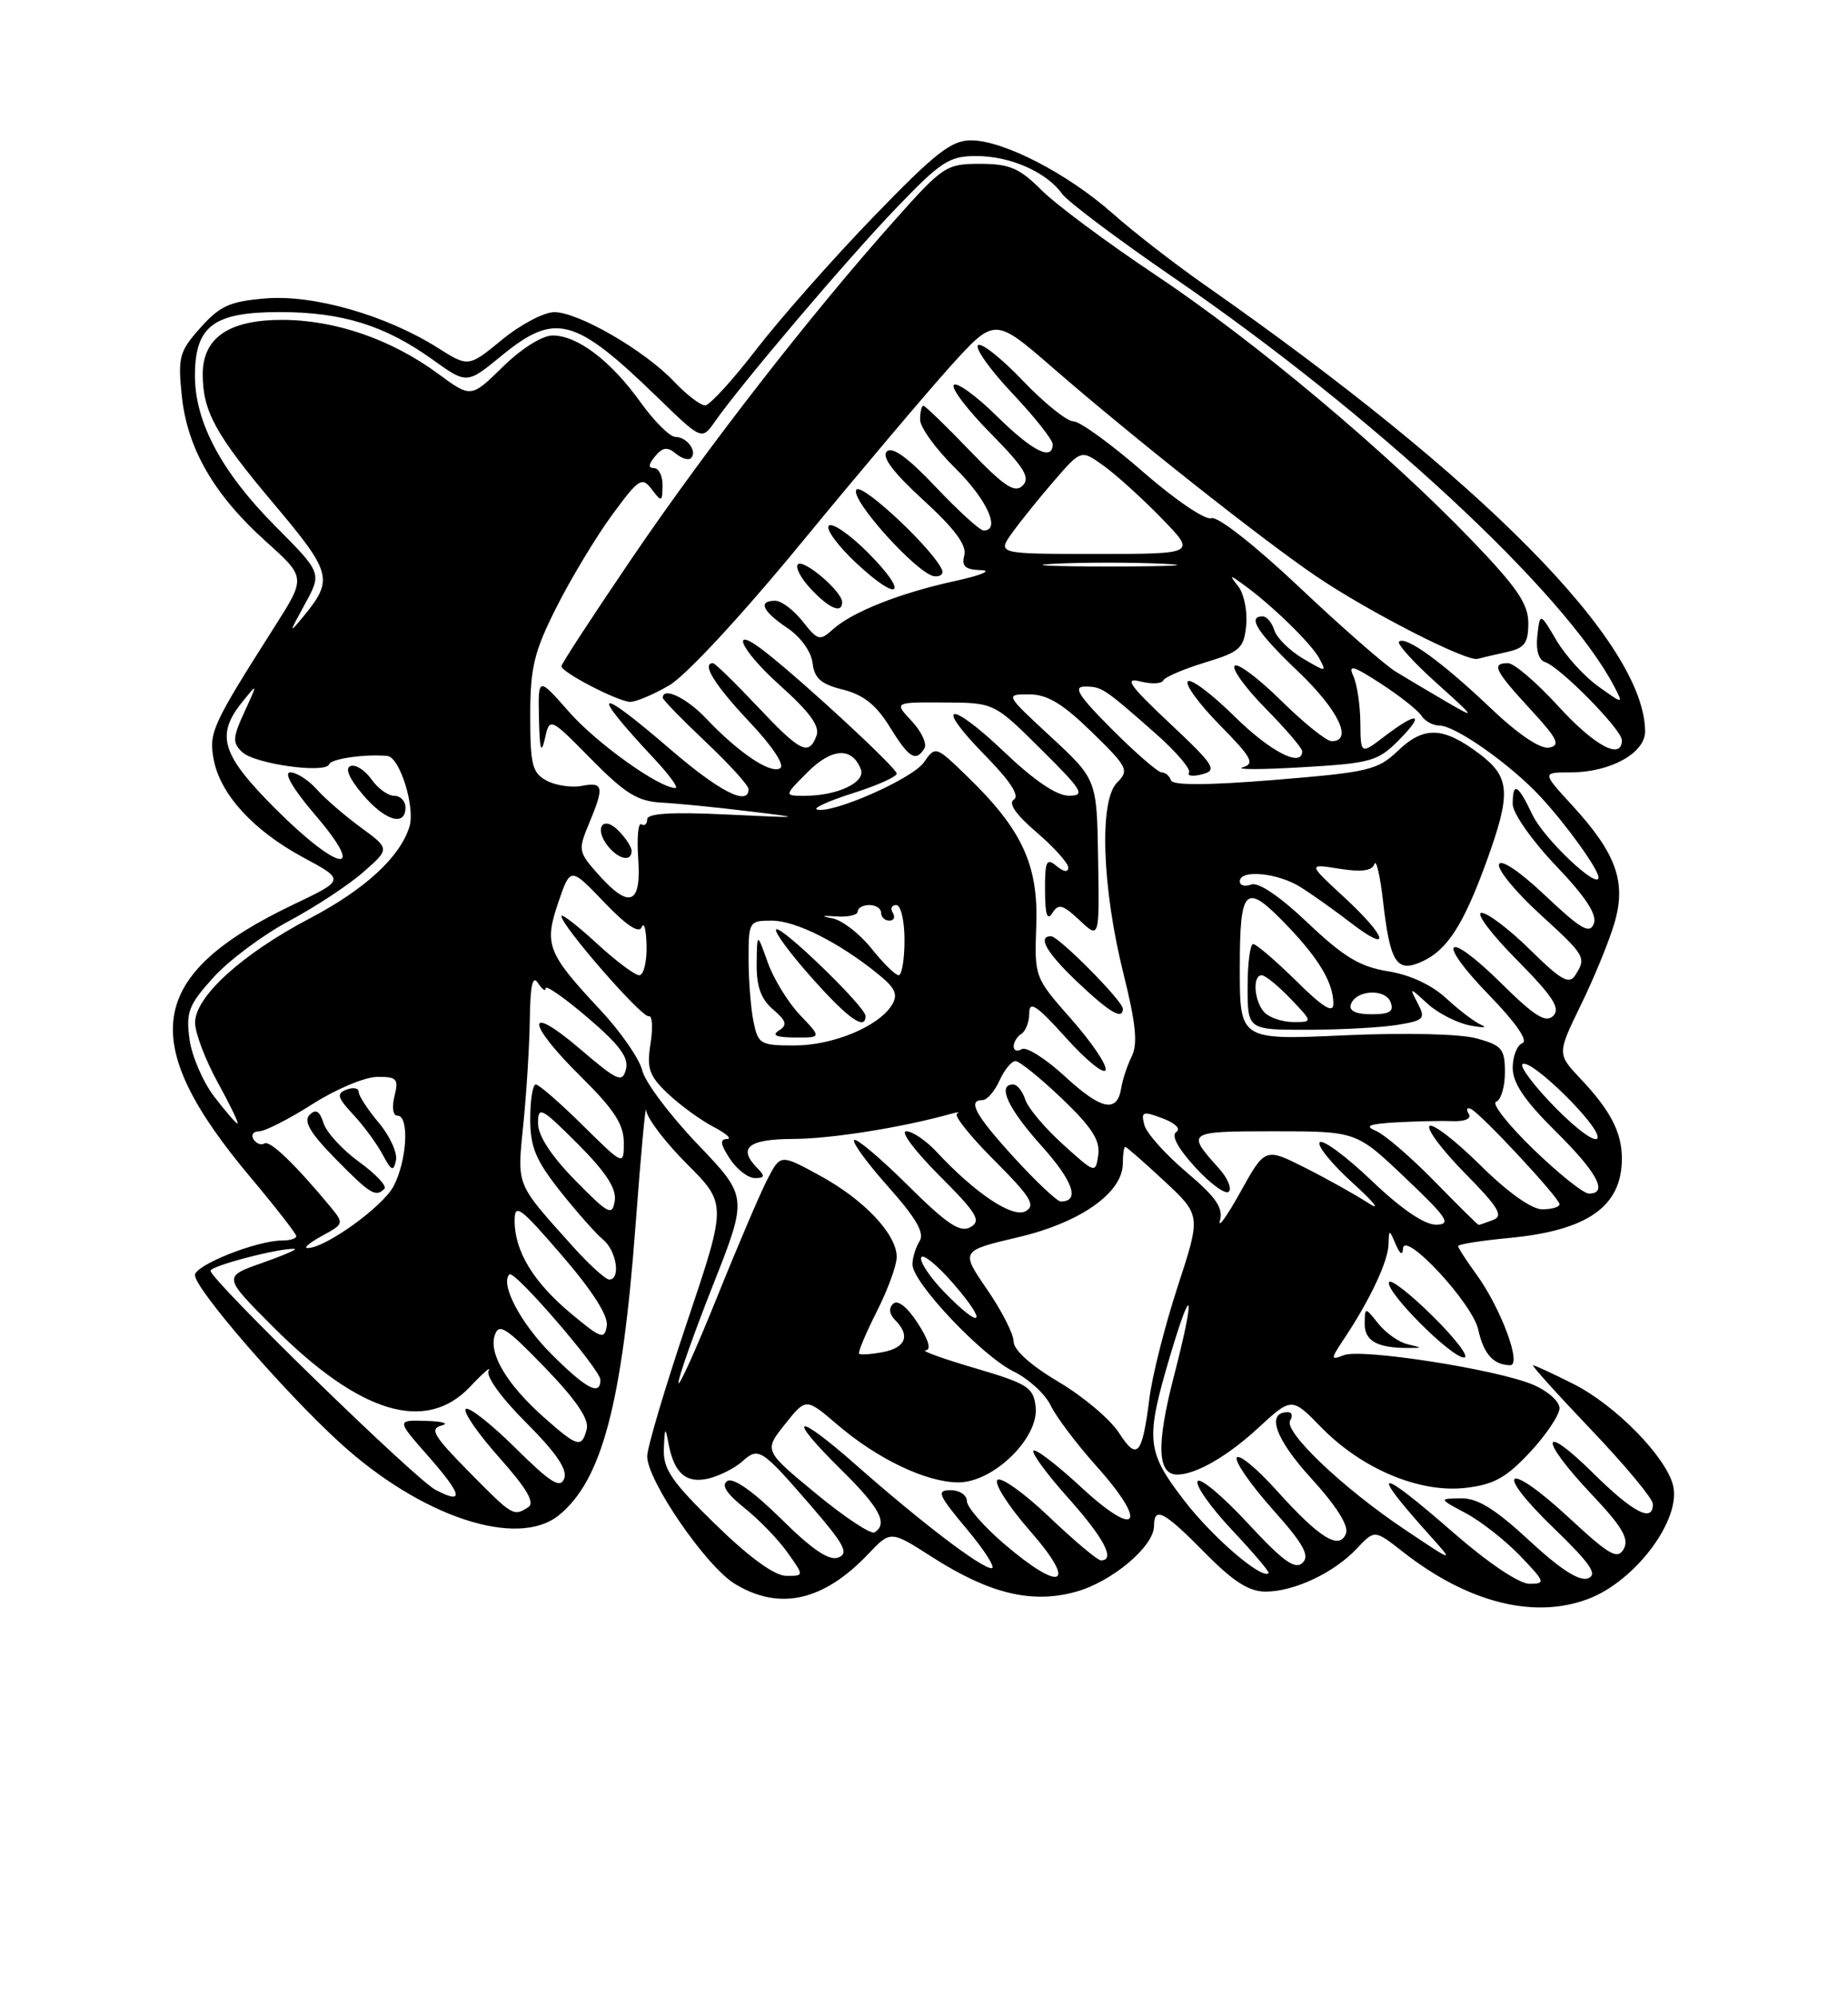 <?xml version="1.0" encoding="UTF-8" standalone="no"?>
<!DOCTYPE svg PUBLIC "-//W3C//DTD SVG 1.1//EN" "http://www.w3.org/Graphics/SVG/1.1/DTD/svg11.dtd" >
<svg xmlns="http://www.w3.org/2000/svg" xmlns:xlink="http://www.w3.org/1999/xlink" version="1.1" viewBox="0 0 237 256">
 <g >
 <path fill="currentColor"
d=" M 203.68 204.94 C 209.76 202.64 215.65 194.75 214.56 190.37 C 213.63 186.69 207.20 180.13 201.85 177.42 C 199.22 176.09 196.87 175.00 196.62 175.00 C 196.38 175.00 199.73 178.71 204.06 183.25 C 208.39 187.79 211.95 192.06 211.97 192.75 C 212.03 195.23 209.47 193.91 204.28 188.78 C 197.52 182.11 197.36 184.38 204.09 191.50 C 208.04 195.67 208.96 197.24 208.24 198.53 C 207.45 199.95 206.42 199.36 201.19 194.51 C 193.16 187.08 191.40 188.27 199.24 195.84 C 203.99 200.43 204.93 201.81 203.66 202.30 C 202.56 202.72 200.12 201.16 196.13 197.46 C 191.77 193.42 189.49 192.01 187.37 192.04 C 184.50 192.09 184.50 192.09 188.00 193.96 C 189.93 194.99 193.05 197.44 194.95 199.41 C 198.17 202.77 198.25 203.00 196.15 203.00 C 194.83 203.00 190.87 200.34 186.46 196.50 C 176.53 187.84 175.43 187.98 183.45 196.89 C 186.50 200.29 186.50 200.29 180.18 196.06 C 172.22 190.74 164.59 183.48 165.46 182.07 C 165.82 181.48 165.69 181.00 165.17 181.00 C 162.33 181.00 163.54 184.43 168.15 189.47 C 171.37 193.00 173.00 195.57 172.62 196.55 C 171.78 198.74 169.22 197.15 163.69 191.00 C 161.19 188.22 158.91 186.34 158.61 186.82 C 158.32 187.30 160.37 190.26 163.17 193.41 C 167.17 197.89 168.01 199.38 167.05 200.31 C 166.09 201.24 164.54 200.11 160.00 195.21 C 156.79 191.75 153.91 189.34 153.59 189.85 C 153.27 190.37 155.25 193.17 157.98 196.08 C 160.72 198.99 162.84 201.49 162.70 201.63 C 161.84 202.49 155.53 197.07 151.89 192.35 C 147.00 186.01 146.86 184.56 150.10 173.65 C 153.00 163.91 153.29 165.83 150.52 176.51 C 148.29 185.16 148.42 189.00 150.97 189.00 C 153.35 189.00 157.39 186.68 161.32 183.06 C 165.66 179.06 165.66 179.06 169.47 182.97 C 174.65 188.27 182.03 191.37 187.90 190.71 C 191.57 190.29 193.14 189.43 196.21 186.14 C 198.30 183.90 200.00 181.36 200.00 180.49 C 200.00 179.61 198.45 178.25 196.56 177.46 C 191.86 175.50 174.64 172.82 172.36 173.69 C 170.60 174.37 170.60 174.26 172.47 171.45 C 175.70 166.58 178.00 161.70 178.07 159.54 C 178.14 157.52 178.15 157.52 179.00 159.50 C 179.54 160.76 179.89 160.96 179.93 160.04 C 180.05 157.59 188.85 167.05 189.58 170.42 C 190.26 173.53 191.53 174.96 193.67 174.98 C 195.22 175.00 192.47 167.63 189.33 163.32 C 188.05 161.57 187.00 159.94 187.00 159.71 C 187.00 159.48 189.91 159.02 193.47 158.68 C 203.59 157.74 208.00 154.65 208.00 148.50 C 208.00 145.15 206.54 142.33 202.72 138.29 C 199.69 135.08 199.69 135.08 202.75 128.79 C 204.44 125.33 206.38 120.61 207.05 118.30 C 208.60 113.05 207.27 109.36 201.65 103.25 C 197.75 99.00 197.75 99.00 201.42 99.00 C 206.51 99.00 211.01 96.52 210.98 93.72 C 210.87 82.38 190.27 61.52 154.50 36.52 C 150.65 33.83 145.35 29.72 142.73 27.39 C 136.96 22.27 128.71 18.00 124.55 17.99 C 122.00 17.98 119.96 19.58 112.00 27.81 C 106.78 33.21 100.03 40.85 97.00 44.78 C 93.97 48.71 91.02 51.94 90.44 51.96 C 89.85 51.98 88.05 50.60 86.44 48.90 C 82.68 44.93 74.21 40.02 71.10 40.01 C 69.78 40.00 66.76 41.59 64.39 43.54 C 60.08 47.07 60.08 47.07 56.12 44.57 C 49.52 40.41 40.23 37.74 34.08 38.25 C 29.50 38.62 28.21 39.20 25.71 42.00 C 23.00 45.03 22.80 45.76 23.31 50.70 C 24.01 57.48 27.42 63.40 34.09 69.39 C 39.23 74.01 39.23 74.01 35.26 80.26 C 27.21 92.91 26.76 93.89 27.40 97.33 C 28.24 101.81 32.48 106.44 38.87 109.89 C 44.25 112.78 44.25 112.78 37.66 115.92 C 18.75 124.95 17.43 133.45 32.21 151.00 C 35.39 154.79 38.00 158.14 38.00 158.44 C 38.00 158.75 37.18 159.00 36.18 159.00 C 32.93 159.00 25.00 162.15 25.00 163.44 C 25.00 165.18 36.42 178.38 43.58 184.91 C 53.98 194.41 66.33 198.51 71.65 194.23 C 77.18 189.78 79.79 179.93 81.50 157.14 C 82.18 147.99 82.80 141.31 82.87 142.30 C 82.94 143.29 85.30 146.39 88.11 149.20 C 93.21 154.31 93.21 154.31 88.11 169.47 C 85.30 177.81 83.00 185.54 83.00 186.66 C 83.00 189.77 90.55 200.76 94.23 203.00 C 99.96 206.49 105.60 205.23 111.36 199.17 C 114.22 196.16 114.22 196.16 119.54 199.57 C 126.87 204.26 132.29 205.58 137.91 204.04 C 142.58 202.77 148.00 198.22 148.00 195.58 C 148.00 193.03 149.28 193.70 154.50 199.00 C 158.15 202.71 160.17 204.00 162.31 204.00 C 165.98 204.00 171.11 201.58 174.02 198.47 C 176.29 196.06 176.29 196.06 179.90 198.89 C 188.22 205.41 196.71 207.57 203.68 204.94 Z  M 183.80 168.75 C 180.89 165.86 178.34 163.88 178.14 164.34 C 177.63 165.51 186.10 174.00 187.76 174.00 C 188.50 174.00 186.72 171.64 183.80 168.75 Z  M 180.50 172.29 C 179.40 172.03 177.72 170.85 176.77 169.66 C 175.04 167.50 175.04 167.50 175.02 169.68 C 175.00 171.85 176.62 172.77 180.50 172.77 C 182.50 172.77 182.50 172.77 180.50 172.29 Z  M 91.75 195.38 C 86.08 189.84 85.02 188.29 85.14 185.64 C 85.25 182.91 85.33 182.82 85.73 185.00 C 86.44 188.85 88.01 190.21 90.93 189.49 C 92.34 189.13 94.26 188.16 95.19 187.32 C 97.29 185.43 97.63 185.65 103.99 192.99 C 108.29 197.96 108.90 199.10 107.51 199.63 C 106.33 200.09 104.16 198.62 100.17 194.67 C 96.63 191.18 94.05 189.35 93.29 189.82 C 92.46 190.33 93.14 191.41 95.45 193.26 C 97.31 194.74 99.80 197.31 100.98 198.97 C 103.14 202.00 103.14 202.00 100.82 201.98 C 99.33 201.97 96.10 199.62 91.75 195.38 Z  M 128.75 197.86 C 126.14 195.62 124.00 193.16 124.00 192.40 C 124.00 191.63 123.06 191.00 121.91 191.00 C 120.06 191.00 120.31 191.59 124.00 196.00 C 126.30 198.75 127.73 201.00 127.17 201.00 C 125.84 201.00 118.18 195.17 109.75 187.74 C 101.88 180.81 100.71 181.32 108.00 188.50 C 112.84 193.27 113.92 195.32 112.15 196.41 C 111.69 196.69 108.30 194.46 104.64 191.43 C 97.97 185.93 97.97 185.93 100.67 182.55 C 103.37 179.16 103.37 179.16 107.36 182.58 C 112.55 187.02 118.80 190.00 122.92 190.00 C 127.42 190.00 133.28 184.27 132.82 180.31 C 132.53 177.81 131.80 177.35 125.00 175.35 C 120.88 174.14 118.04 173.11 118.70 173.07 C 119.47 173.03 119.10 171.75 117.70 169.60 C 116.36 167.52 115.13 166.55 114.55 167.10 C 113.95 167.66 114.05 168.45 114.80 169.20 C 116.77 171.17 116.17 172.73 113.25 173.30 C 111.74 173.59 110.36 173.68 110.18 173.51 C 110.01 173.34 111.02 170.92 112.43 168.13 C 113.84 165.35 115.00 162.19 115.00 161.11 C 115.00 158.19 110.81 153.76 105.13 150.67 C 100.09 147.92 100.09 147.92 98.42 151.15 C 97.50 152.92 94.56 159.80 91.89 166.44 C 89.21 173.07 87.02 177.92 87.01 177.22 C 87.01 176.51 89.01 170.86 91.46 164.66 C 95.91 153.39 95.91 153.39 89.46 146.65 C 85.92 142.95 82.72 138.69 82.37 137.21 C 82.01 135.72 79.60 132.24 77.01 129.47 C 70.18 122.17 69.75 121.08 71.60 115.67 C 73.15 111.12 73.15 111.12 77.47 115.63 C 80.36 118.65 81.96 119.70 82.31 118.82 C 82.60 118.09 82.88 119.19 82.92 121.25 C 82.96 123.31 82.54 125.00 81.98 125.00 C 81.42 125.00 78.94 123.14 76.48 120.87 C 74.01 118.60 72.00 117.05 72.00 117.42 C 72.00 118.65 82.34 130.50 83.19 130.25 C 83.65 130.11 83.76 131.68 83.43 133.75 C 82.92 136.97 83.24 137.88 85.67 140.19 C 87.23 141.66 89.85 143.57 91.50 144.43 C 93.15 145.29 93.93 145.99 93.23 145.99 C 92.29 146.00 92.39 146.67 93.59 148.50 C 94.49 149.88 95.94 151.00 96.82 151.00 C 98.05 151.00 98.13 150.73 97.20 149.80 C 94.54 147.14 95.89 146.00 101.75 145.98 C 106.57 145.97 115.78 144.50 122.00 142.75 C 122.83 142.52 123.15 142.52 122.73 142.75 C 122.31 142.99 124.47 145.69 127.55 148.76 C 132.18 153.40 132.86 154.50 131.54 155.24 C 129.88 156.17 125.09 152.98 120.08 147.60 C 118.74 146.17 117.01 145.00 116.22 145.00 C 115.43 145.00 117.34 147.55 120.46 150.67 C 125.32 155.53 125.89 156.48 124.45 157.29 C 123.13 158.03 121.46 156.92 116.42 151.92 C 112.92 148.45 109.82 145.84 109.54 146.12 C 109.26 146.41 111.24 149.11 113.94 152.14 C 117.49 156.13 118.59 158.03 117.94 159.07 C 117.44 159.86 117.02 161.20 117.02 162.06 C 116.99 164.35 125.94 173.81 130.00 175.79 C 131.92 176.73 134.06 178.69 134.75 180.15 C 135.45 181.60 138.07 185.08 140.58 187.88 C 147.30 195.36 145.95 197.37 138.71 190.67 C 135.53 187.72 132.75 185.60 132.53 185.95 C 132.31 186.30 134.34 189.04 137.03 192.04 C 141.58 197.13 143.09 200.00 141.20 200.00 C 140.76 200.00 137.78 197.50 134.57 194.44 C 131.36 191.38 128.36 189.24 127.91 189.69 C 127.46 190.14 129.36 193.10 132.13 196.26 C 138.25 203.24 136.18 204.22 128.75 197.86 Z  M 60.10 188.60 C 55.61 184.05 55.06 183.12 56.63 182.71 C 57.66 182.45 56.77 182.18 54.67 182.12 C 50.83 182.00 50.83 182.00 54.93 186.65 C 59.31 191.64 59.58 192.90 55.84 190.95 C 53.28 189.62 27.00 164.04 27.00 162.88 C 27.00 162.24 36.07 159.89 37.80 160.08 C 38.18 160.12 36.27 160.94 33.55 161.90 C 28.60 163.64 28.60 163.64 35.09 170.13 C 46.15 181.19 54.60 183.74 60.28 177.75 C 61.97 175.96 63.05 175.03 62.67 175.67 C 62.26 176.36 64.25 179.12 67.48 182.35 C 71.32 186.19 72.80 188.36 72.36 189.51 C 71.85 190.84 70.61 190.06 66.06 185.55 C 62.94 182.47 60.09 180.24 59.73 180.60 C 59.37 180.96 61.30 183.76 64.03 186.82 C 67.57 190.80 68.63 192.61 67.75 193.18 C 65.84 194.39 65.78 194.36 60.10 188.60 Z  M 143.49 183.63 C 142.38 181.91 138.89 178.97 135.74 177.11 C 132.24 175.04 130.00 173.04 130.00 171.97 C 130.00 171.01 128.47 168.00 126.59 165.27 C 123.19 160.32 123.19 160.32 130.57 158.58 C 138.60 156.69 144.00 152.87 144.00 149.10 C 144.00 147.94 144.14 147.00 144.31 147.00 C 144.48 147.00 146.73 148.97 149.32 151.38 C 154.02 155.76 154.02 155.76 151.05 164.85 C 149.41 169.86 147.77 176.32 147.41 179.22 C 146.48 186.57 145.84 187.28 143.49 183.63 Z  M 69.84 181.74 C 65.07 177.52 62.68 173.58 63.44 171.18 C 63.97 169.52 64.87 170.10 69.89 175.29 C 73.89 179.43 75.57 181.91 75.25 183.17 C 74.60 185.63 74.10 185.50 69.84 181.74 Z  M 70.70 173.54 C 66.76 169.60 64.11 164.56 65.33 163.34 C 65.95 162.72 77.00 175.52 77.00 176.86 C 77.00 178.98 75.18 178.02 70.70 173.54 Z  M 73.22 168.35 C 68.42 164.35 66.00 160.37 66.00 156.49 C 66.00 154.17 66.66 154.65 72.07 160.92 C 75.99 165.46 78.03 168.67 77.82 169.94 C 77.53 171.73 77.09 171.58 73.22 168.35 Z  M 121.08 165.59 C 119.26 163.71 117.94 161.72 118.14 161.18 C 118.34 160.63 120.22 162.16 122.32 164.59 C 126.81 169.78 125.88 170.53 121.08 165.59 Z  M 73.38 159.67 C 66.05 151.49 66.31 152.14 67.13 143.96 C 67.54 139.86 67.91 133.80 67.95 130.50 C 68.01 126.24 68.31 124.94 69.00 126.00 C 69.53 126.83 69.98 127.13 69.98 126.67 C 69.99 126.22 72.43 127.92 75.40 130.46 C 79.44 133.91 80.67 135.56 80.28 137.05 C 79.81 138.83 79.21 138.57 74.38 134.44 C 67.34 128.43 67.43 131.02 74.50 138.00 C 78.74 142.18 80.00 144.12 80.00 146.43 C 80.00 149.43 80.00 149.43 74.72 144.22 C 71.81 141.35 69.11 139.00 68.72 139.00 C 68.32 139.00 68.00 140.98 68.00 143.41 C 68.00 147.02 68.70 148.70 71.83 152.66 C 73.94 155.32 76.42 158.12 77.33 158.87 C 79.07 160.30 79.64 164.00 78.13 164.00 C 77.65 164.00 75.51 162.05 73.38 159.67 Z  M 41.34 158.38 C 44.11 156.88 44.13 156.80 42.37 154.67 C 37.79 149.16 34.62 146.12 33.91 146.56 C 33.49 146.82 32.86 146.58 32.51 146.02 C 32.16 145.46 32.49 145.00 33.24 145.00 C 33.98 145.00 37.05 143.44 40.05 141.53 C 43.05 139.61 46.79 138.04 48.36 138.03 C 50.91 138.00 51.15 138.27 50.59 140.50 C 50.23 141.94 50.39 143.00 50.98 143.00 C 52.51 143.00 52.21 148.70 50.49 152.01 C 49.12 154.66 41.61 160.06 39.41 159.96 C 38.91 159.94 39.78 159.23 41.34 158.38 Z  M 49.30 152.37 C 49.65 152.02 48.19 150.47 46.05 148.92 C 43.92 147.38 41.86 145.14 41.49 143.95 C 40.99 142.38 40.50 142.10 39.70 142.90 C 38.89 143.71 39.78 145.22 43.00 148.50 C 47.49 153.07 48.17 153.49 49.30 152.37 Z  M 48.58 143.91 C 47.16 142.22 46.00 140.45 46.00 139.95 C 46.00 139.46 45.30 139.33 44.44 139.66 C 43.12 140.17 43.26 140.68 45.32 142.88 C 46.66 144.32 48.35 146.62 49.08 148.00 C 50.20 150.09 50.47 150.21 50.78 148.73 C 50.99 147.76 49.99 145.59 48.58 143.91 Z  M 156.46 156.42 C 156.90 154.81 155.91 153.40 152.14 150.22 C 149.46 147.95 147.03 145.24 146.76 144.19 C 146.31 142.46 146.54 142.38 149.10 143.34 C 150.75 143.96 151.48 144.70 150.85 145.09 C 150.17 145.52 151.07 147.20 153.30 149.63 C 155.25 151.75 157.18 153.16 157.59 152.74 C 158.00 152.33 157.43 150.98 156.32 149.75 C 152.10 145.06 152.19 145.00 163.41 145.00 C 173.95 145.00 173.95 145.00 180.22 150.97 C 185.64 156.11 186.18 156.94 184.18 156.97 C 182.69 156.99 179.72 154.97 175.92 151.34 C 172.66 148.23 169.66 146.01 169.26 146.41 C 168.86 146.81 170.77 149.17 173.51 151.65 C 176.26 154.14 177.15 155.29 175.50 154.21 C 173.85 153.14 170.19 151.09 167.37 149.67 C 162.24 147.09 162.24 147.09 159.07 152.80 C 157.33 155.93 156.15 157.56 156.46 156.42 Z  M 183.97 151.41 C 180.96 148.33 177.60 145.44 176.50 144.97 C 174.95 144.31 175.50 144.07 179.00 143.86 C 181.47 143.72 184.74 143.64 186.25 143.70 C 187.89 143.76 188.74 143.38 188.36 142.77 C 188.01 142.20 188.12 141.91 188.61 142.12 C 189.85 142.65 200.00 153.54 200.00 154.35 C 200.00 154.71 199.00 155.00 197.78 155.00 C 196.42 155.00 193.33 152.80 189.81 149.31 C 186.64 146.18 183.73 143.94 183.33 144.33 C 182.94 144.73 184.99 147.45 187.89 150.39 C 192.16 154.72 192.85 155.85 191.50 156.36 C 190.58 156.71 189.75 157.00 189.63 157.00 C 189.52 157.00 186.97 154.48 183.97 151.41 Z  M 73.75 151.27 C 70.69 148.15 69.00 145.56 69.00 143.98 C 69.00 141.72 69.40 141.93 74.09 146.61 C 77.71 150.24 79.08 152.34 78.84 153.90 C 78.53 155.90 78.06 155.66 73.75 151.27 Z  M 130.10 148.42 C 125.07 142.92 124.02 141.00 126.02 141.00 C 126.58 141.00 127.56 139.88 128.18 138.50 C 128.81 137.12 129.73 136.00 130.23 136.00 C 130.74 136.00 133.41 138.16 136.17 140.79 C 140.00 144.45 141.11 146.16 140.85 148.02 C 140.50 150.44 140.47 150.43 136.29 146.65 C 133.98 144.56 131.81 141.98 131.48 140.92 C 131.14 139.86 130.45 139.00 129.93 139.00 C 127.84 139.00 129.26 142.07 133.57 146.87 C 137.64 151.39 138.54 154.00 136.04 154.00 C 135.58 154.00 132.91 151.49 130.10 148.42 Z  M 196.62 147.27 C 193.39 144.14 191.25 141.42 191.87 141.21 C 192.49 141.00 193.00 139.32 193.00 137.46 C 193.00 134.44 192.63 133.99 189.39 133.10 C 187.26 132.51 180.25 132.35 172.39 132.70 C 159.00 133.31 159.00 133.31 159.00 124.15 C 159.00 113.57 159.67 112.99 165.18 118.75 C 169.20 122.96 171.00 126.02 171.00 128.65 C 171.00 129.94 169.70 129.15 166.22 125.71 C 163.58 123.12 161.11 121.00 160.72 121.00 C 160.32 121.00 160.00 123.47 160.00 126.50 C 160.00 132.00 160.00 132.00 167.75 131.99 C 172.01 131.98 177.17 131.70 179.22 131.36 C 182.63 130.80 182.84 130.57 181.83 128.62 C 180.73 126.50 180.73 126.50 183.11 128.68 C 184.43 129.87 186.85 131.11 188.50 131.43 C 190.15 131.75 190.82 131.73 190.00 131.38 C 189.18 131.04 187.15 129.51 185.50 127.98 C 183.62 126.24 180.81 124.93 178.00 124.49 C 174.41 123.91 172.34 122.67 167.72 118.29 C 164.15 114.90 161.38 113.02 160.47 113.37 C 159.66 113.68 159.00 113.50 159.00 112.97 C 159.00 111.40 163.84 111.86 166.79 113.70 C 168.28 114.64 171.19 116.70 173.25 118.29 C 178.53 122.34 177.92 120.11 172.36 114.98 C 167.72 110.70 167.72 110.70 171.78 111.35 C 174.61 111.80 175.96 111.62 176.26 110.75 C 176.49 110.06 176.99 112.20 177.37 115.50 C 178.28 123.44 179.11 124.73 182.38 123.24 C 185.61 121.77 187.69 118.53 190.64 110.42 C 193.82 101.65 193.69 99.62 189.75 96.64 C 185.12 93.14 182.63 93.03 179.31 96.20 C 176.69 98.71 175.54 98.98 163.50 99.96 C 154.78 100.67 150.39 100.68 150.17 100.01 C 149.98 99.45 149.45 99.00 148.98 99.00 C 148.51 99.00 145.66 96.53 142.63 93.50 C 138.34 89.21 137.57 88.00 139.11 88.00 C 141.31 88.00 141.56 88.17 148.24 94.05 C 150.84 96.35 152.75 98.59 152.49 99.02 C 152.22 99.46 152.98 99.56 154.18 99.24 C 156.16 98.73 155.76 98.10 149.99 92.68 C 144.86 87.86 144.12 86.81 146.22 87.34 C 147.66 87.70 148.98 87.65 149.17 87.23 C 149.35 86.80 151.75 85.77 154.50 84.93 C 159.04 83.55 159.53 83.11 159.82 80.14 C 159.99 78.34 159.54 76.11 158.82 75.18 C 157.61 73.64 157.67 73.62 159.50 74.95 C 163.10 77.55 168.14 82.46 169.18 84.36 C 170.16 86.18 170.11 86.18 167.09 84.40 C 165.39 83.39 163.74 81.76 163.43 80.78 C 163.12 79.80 162.45 79.00 161.93 79.00 C 159.91 79.00 161.24 81.07 166.50 86.09 C 171.65 91.00 173.57 95.00 170.78 95.00 C 170.11 95.00 167.20 92.66 164.31 89.81 C 161.41 86.95 158.73 84.94 158.34 85.33 C 157.94 85.72 159.73 88.19 162.31 90.81 C 164.89 93.43 167.00 95.89 167.00 96.28 C 167.00 98.46 162.91 96.35 158.31 91.81 C 155.41 88.95 152.73 86.94 152.34 87.33 C 151.94 87.72 153.78 90.24 156.43 92.93 C 160.55 97.11 160.97 97.89 159.37 98.35 C 158.34 98.65 161.78 98.65 167.00 98.34 C 175.80 97.83 176.71 97.57 179.37 94.89 C 182.83 91.40 181.86 91.11 177.59 94.36 C 174.50 96.72 174.50 96.72 174.46 92.61 C 174.44 90.35 174.03 87.66 173.56 86.64 C 172.86 85.13 173.54 85.32 177.10 87.63 C 179.52 89.20 181.86 91.05 182.30 91.74 C 182.74 92.43 183.78 93.00 184.62 93.00 C 186.66 93.00 193.77 98.02 197.59 102.15 C 200.95 105.79 205.00 111.42 205.00 112.46 C 205.00 114.13 197.99 107.50 196.54 104.45 C 194.66 100.49 194.00 100.13 194.00 103.07 C 194.00 104.22 196.46 107.73 199.52 110.94 C 203.37 114.97 204.85 117.23 204.40 118.39 C 203.88 119.76 202.75 119.11 198.20 114.81 C 194.95 111.73 192.48 110.06 192.24 110.78 C 192.02 111.45 194.35 114.29 197.42 117.10 C 203.38 122.55 203.47 122.71 202.02 125.00 C 201.24 126.23 200.21 125.65 196.25 121.75 C 193.60 119.14 190.79 117.00 190.00 117.00 C 189.21 117.00 191.23 119.70 194.49 122.99 C 199.15 127.70 200.16 129.24 199.20 130.20 C 198.24 131.16 196.81 130.26 192.52 126.02 C 185.33 118.92 184.01 120.40 191.06 127.64 C 194.41 131.09 196.02 133.42 195.25 133.70 C 194.56 133.96 194.00 135.38 194.00 136.87 C 194.00 138.82 195.53 141.08 199.50 145.00 C 204.85 150.28 206.31 153.02 203.75 152.98 C 203.06 152.97 199.85 150.40 196.62 147.27 Z  M 199.55 142.05 C 196.84 139.30 194.91 136.76 195.25 136.41 C 196.19 135.48 205.35 144.46 204.88 145.86 C 204.66 146.53 202.33 144.87 199.55 142.05 Z  M 27.46 140.54 C 26.01 138.63 24.58 135.32 24.30 133.17 C 23.83 129.73 24.20 128.78 27.37 125.28 C 29.35 123.09 33.71 119.84 37.06 118.05 C 40.42 116.26 44.70 113.44 46.58 111.79 C 50.01 108.79 50.01 108.79 46.25 106.04 C 44.19 104.53 41.64 102.33 40.60 101.15 C 39.55 99.97 38.03 99.00 37.22 99.00 C 36.33 99.00 37.58 101.14 40.46 104.50 C 47.20 112.39 43.45 111.78 35.33 103.67 C 28.41 96.74 27.63 94.26 31.05 90.00 C 33.07 87.50 33.07 87.50 31.34 91.27 C 29.83 94.55 29.80 95.22 31.06 96.40 C 32.66 97.92 41.75 99.19 42.21 97.96 C 42.47 97.25 46.79 96.63 49.67 96.89 C 51.28 97.04 53.29 103.51 52.50 105.99 C 51.27 109.89 46.78 114.01 39.73 117.71 C 31.03 122.28 24.99 127.77 25.02 131.10 C 25.03 132.42 26.34 135.86 27.93 138.75 C 29.52 141.64 30.66 144.00 30.46 144.00 C 30.26 144.00 28.91 142.44 27.46 140.54 Z  M 52.00 103.50 C 52.00 102.67 51.35 102.00 50.56 102.00 C 49.76 102.00 48.45 101.05 47.64 99.89 C 46.82 98.73 45.62 97.96 44.97 98.18 C 44.20 98.43 44.75 99.74 46.48 101.79 C 49.33 105.18 52.00 106.01 52.00 103.50 Z  M 136.59 137.98 C 134.12 135.70 131.62 134.12 131.04 134.47 C 130.47 134.83 130.00 134.67 130.00 134.12 C 130.00 133.57 130.45 132.84 131.00 132.50 C 131.55 132.16 132.00 130.96 132.00 129.83 C 132.00 128.22 133.00 128.89 136.71 133.02 C 139.30 135.90 141.58 137.76 141.79 137.14 C 141.99 136.53 140.02 133.61 137.41 130.65 C 132.66 125.27 132.66 125.25 132.90 118.59 C 133.18 110.87 131.07 106.31 124.07 99.54 C 119.99 95.59 119.98 95.58 118.48 97.72 C 117.01 99.83 106.65 104.38 104.76 103.75 C 104.23 103.58 106.31 102.64 109.40 101.66 C 112.48 100.69 115.00 99.56 115.00 99.15 C 115.00 98.45 103.43 87.73 98.25 83.64 C 93.43 79.82 94.84 83.20 100.00 87.82 C 103.86 91.28 105.18 93.09 104.71 94.31 C 103.71 96.93 102.68 96.42 97.09 90.50 C 94.23 87.47 91.69 85.00 91.44 85.00 C 89.92 85.00 91.67 87.82 96.06 92.47 C 99.06 95.64 100.68 98.08 100.05 98.47 C 98.81 99.23 94.76 96.51 90.56 92.09 C 88.05 89.44 85.00 87.99 85.00 89.44 C 85.00 89.69 87.48 92.23 90.50 95.09 C 93.53 97.95 96.00 100.67 96.00 101.15 C 96.00 103.37 92.27 101.47 85.92 96.00 C 76.32 87.74 75.49 88.26 83.90 97.25 C 85.83 99.31 87.06 101.00 86.63 101.00 C 84.53 101.00 76.56 95.30 73.00 91.27 C 69.00 86.72 69.00 86.72 69.12 92.11 C 69.21 96.08 69.40 96.76 69.87 94.71 C 70.50 91.91 70.50 91.91 75.81 97.29 C 80.15 101.70 81.78 102.71 84.81 102.87 C 86.84 102.98 91.88 103.47 96.00 103.98 C 103.21 104.85 103.10 104.87 93.25 104.40 C 86.14 104.06 83.00 104.25 83.00 105.01 C 83.00 105.62 82.66 105.91 82.25 105.65 C 81.84 105.40 81.66 107.40 81.85 110.09 C 82.26 115.97 80.72 116.56 76.70 112.04 C 74.17 109.21 74.13 108.94 75.53 105.58 C 77.52 100.83 77.40 100.20 74.61 100.73 C 73.30 100.98 71.27 100.68 70.11 100.06 C 68.26 99.07 68.00 98.04 68.00 91.71 C 68.01 85.51 68.48 83.56 71.38 77.80 C 73.24 74.12 76.44 68.81 78.49 66.01 C 81.93 61.33 82.33 61.07 83.58 62.71 C 84.85 64.39 84.94 64.36 84.97 62.25 C 84.99 61.01 84.49 60.00 83.88 60.00 C 83.11 60.00 83.15 59.53 84.01 58.49 C 84.98 57.32 85.59 57.24 86.66 58.13 C 87.42 58.77 88.31 59.03 88.62 58.71 C 89.47 57.86 88.09 56.00 86.61 56.00 C 85.91 56.00 83.90 54.00 82.14 51.55 C 78.34 46.25 74.06 43.00 70.88 43.00 C 69.54 43.00 66.88 44.67 64.49 47.01 C 60.41 51.01 60.41 51.01 56.18 47.90 C 50.19 43.49 42.96 41.00 36.18 41.00 C 29.35 41.00 26.00 43.29 26.00 47.97 C 26.00 52.71 27.62 55.67 35.07 64.52 C 42.58 73.43 42.80 74.27 38.92 79.00 C 37.03 81.30 37.04 81.18 39.08 77.47 C 41.29 73.45 41.29 73.45 35.34 67.47 C 28.45 60.56 25.00 54.12 25.00 48.18 C 25.00 41.79 27.37 40.00 35.87 40.00 C 43.88 40.00 49.37 41.71 55.48 46.09 C 59.87 49.24 59.87 49.24 64.29 45.62 C 71.19 39.97 73.69 40.63 84.25 50.86 C 90.00 56.44 90.00 56.44 91.69 54.03 C 95.09 49.18 108.56 33.32 114.86 26.75 C 120.67 20.69 121.72 20.00 125.21 20.00 C 129.55 20.00 134.21 22.05 136.19 24.82 C 136.91 25.83 143.35 30.67 150.50 35.57 C 176.11 53.13 200.66 75.88 206.97 87.90 C 208.23 90.30 208.23 90.30 204.99 87.99 C 203.20 86.72 200.79 84.07 199.62 82.09 C 197.50 78.50 197.50 78.50 197.16 81.47 C 196.95 83.32 197.33 84.60 198.16 84.87 C 200.09 85.49 208.00 93.53 208.00 94.87 C 208.00 97.49 204.52 95.63 199.83 90.50 C 197.06 87.47 194.17 85.00 193.40 85.00 C 191.23 85.00 191.67 85.92 196.24 90.88 C 199.76 94.70 200.18 95.54 198.67 95.82 C 197.55 96.04 194.71 94.13 191.18 90.77 C 185.00 84.89 180.24 81.43 179.42 82.25 C 179.14 82.53 181.29 84.90 184.20 87.52 C 189.30 92.10 189.35 92.19 185.50 89.95 C 183.30 88.67 180.38 86.93 179.00 86.09 C 177.62 85.25 172.04 80.37 166.60 75.23 C 160.86 69.82 156.13 66.12 155.35 66.42 C 154.60 66.71 150.69 64.06 146.58 60.47 C 142.50 56.91 138.48 54.00 137.65 54.00 C 136.82 54.00 133.89 51.64 131.14 48.76 C 128.39 45.88 125.82 43.85 125.42 44.25 C 125.02 44.65 127.01 47.43 129.84 50.43 C 132.68 53.43 135.00 56.36 135.00 56.94 C 135.00 59.15 132.41 57.84 127.81 53.31 C 125.19 50.73 122.72 48.94 122.33 49.34 C 121.94 49.73 124.05 52.51 127.02 55.52 C 131.36 59.92 132.17 61.23 131.15 62.24 C 130.14 63.25 128.81 62.37 124.36 57.75 C 121.32 54.59 118.64 52.00 118.42 52.00 C 118.19 52.00 118.00 52.81 118.00 53.79 C 118.00 54.78 120.03 57.57 122.50 60.00 C 126.55 63.98 128.39 68.00 126.15 68.00 C 125.67 68.00 122.92 65.49 120.02 62.43 C 116.45 58.65 114.42 57.18 113.73 57.87 C 113.04 58.56 114.56 60.57 118.43 64.11 C 122.44 67.78 124.00 69.88 123.67 71.17 C 123.29 72.59 123.78 73.02 125.84 73.08 C 127.30 73.12 125.79 73.75 122.48 74.47 C 115.40 76.01 109.28 78.44 106.80 80.68 C 105.15 82.18 104.87 82.10 102.94 79.65 C 101.79 78.19 100.21 77.00 99.43 77.00 C 97.17 77.00 97.76 78.33 100.96 80.48 C 102.67 81.63 104.03 83.51 104.21 84.98 C 104.44 86.95 105.29 87.69 108.10 88.39 C 110.71 89.04 112.36 90.34 114.09 93.14 C 116.58 97.18 117.44 97.71 118.55 95.93 C 118.91 95.34 118.18 93.76 116.93 92.43 C 114.65 90.00 114.65 90.00 121.08 90.04 C 127.50 90.07 127.50 90.07 133.50 96.03 C 138.85 101.33 139.24 101.98 137.09 101.99 C 135.52 102.00 132.63 100.04 128.79 96.38 C 121.68 89.60 119.65 90.04 126.41 96.90 C 129.55 100.10 130.79 102.01 130.03 102.48 C 129.27 102.95 130.28 104.41 132.94 106.68 C 135.17 108.59 137.00 110.63 137.00 111.20 C 137.00 111.84 136.41 111.76 135.50 111.00 C 134.21 109.93 134.00 110.35 134.02 114.13 C 134.03 117.22 134.30 118.07 134.96 117.03 C 135.75 115.78 136.29 115.93 138.45 117.95 C 141.00 120.35 141.00 120.35 140.83 110.13 C 140.67 99.91 140.67 99.91 134.78 94.45 C 128.89 89.00 128.89 89.00 131.97 89.00 C 134.31 89.00 136.26 90.17 140.00 93.81 C 144.64 98.33 144.84 98.73 143.25 100.32 C 140.94 102.63 141.33 113.82 144.10 124.88 C 145.67 131.17 145.93 133.79 145.15 135.38 C 144.57 136.55 143.97 138.36 143.80 139.42 C 143.29 142.69 141.27 142.29 136.59 137.98 Z  M 144.00 129.29 C 144.00 128.30 135.77 120.00 134.79 120.00 C 132.99 120.00 134.25 122.16 138.25 125.94 C 142.36 129.82 144.00 130.77 144.00 129.29 Z  M 81.00 109.07 C 81.00 108.56 80.23 107.38 79.29 106.44 C 77.26 104.40 76.14 106.25 78.03 108.53 C 79.40 110.18 81.00 110.47 81.00 109.07 Z  M 85.80 87.86 C 87.96 86.61 95.08 78.93 102.90 69.42 C 110.27 60.46 118.84 50.33 121.93 46.90 C 127.57 40.68 127.57 40.68 135.04 47.16 C 145.16 55.95 161.81 69.12 168.78 73.85 C 175.50 78.41 188.07 84.83 189.50 84.45 C 190.05 84.30 191.74 83.90 193.25 83.57 C 195.53 83.07 196.00 82.43 196.00 79.87 C 196.00 77.40 194.56 75.29 188.75 69.25 C 177.91 57.98 160.91 43.72 148.22 35.26 C 142.01 31.12 135.42 26.22 133.57 24.37 C 130.74 21.54 129.48 21.00 125.69 21.00 C 121.35 21.00 120.93 21.28 114.72 28.25 C 103.93 40.35 90.66 57.41 81.08 71.49 C 76.09 78.83 72.00 85.09 72.00 85.39 C 72.00 86.17 79.21 89.90 80.80 89.96 C 81.52 89.98 83.77 89.04 85.80 87.86 Z  M 108.00 77.17 C 108.00 75.82 103.06 71.60 102.33 72.33 C 101.96 72.70 102.71 74.13 104.00 75.50 C 106.37 78.02 108.00 78.70 108.00 77.17 Z  M 111.24 70.76 C 108.94 68.47 106.72 66.95 106.29 67.38 C 105.86 67.80 107.45 69.96 109.82 72.18 C 115.44 77.42 116.66 76.19 111.24 70.76 Z  M 120.83 73.10 C 119.92 70.65 110.67 61.93 109.85 62.75 C 108.81 63.79 117.67 73.63 119.83 73.86 C 120.57 73.94 121.02 73.59 120.83 73.10 Z  M 96.62 130.88 C 96.28 129.16 96.00 125.56 96.00 122.88 C 96.00 118.13 96.08 118.00 98.97 118.00 C 102.04 118.00 107.56 120.77 112.56 124.81 C 114.83 126.64 115.21 127.46 114.38 128.81 C 112.70 131.56 106.83 134.00 101.88 134.00 C 97.49 134.00 97.22 133.83 96.62 130.88 Z  M 102.61 130.11 C 101.09 128.52 99.22 125.49 98.46 123.36 C 97.09 119.50 97.09 119.50 97.04 123.53 C 97.01 126.44 97.59 128.06 99.14 129.38 C 100.87 130.87 101.01 131.38 99.89 132.09 C 98.93 132.69 99.57 132.97 101.94 132.98 C 105.37 133.00 105.37 133.00 102.61 130.11 Z  M 111.00 130.22 C 111.00 129.05 100.13 118.53 99.54 119.13 C 99.26 119.41 101.31 122.19 104.10 125.32 C 108.78 130.58 111.00 132.15 111.00 130.22 Z  M 162.20 129.80 C 160.85 128.45 160.57 125.00 161.81 125.00 C 162.26 125.00 163.92 126.35 165.50 128.00 C 168.37 131.00 168.37 131.00 165.89 131.00 C 164.52 131.00 162.86 130.46 162.20 129.80 Z  M 173.24 128.75 C 173.86 126.88 177.65 126.65 178.34 128.45 C 178.80 129.64 178.23 130.00 175.89 130.00 C 173.89 130.00 172.98 129.57 173.24 128.75 Z  M 111.76 121.57 C 110.25 119.68 108.00 117.94 106.76 117.71 C 105.20 117.41 105.36 117.33 107.25 117.46 C 108.76 117.57 110.00 117.28 110.00 116.83 C 110.00 116.37 110.67 116.00 111.50 116.00 C 112.33 116.00 113.00 116.45 113.00 117.00 C 113.00 117.55 113.48 118.00 114.06 118.00 C 114.64 118.00 114.84 117.55 114.50 117.00 C 114.16 116.45 114.36 116.00 114.94 116.00 C 115.53 116.00 116.00 118.00 116.00 120.50 C 116.00 122.97 115.66 125.00 115.25 125.00 C 114.84 125.00 113.27 123.46 111.76 121.57 Z  M 103.58 98.96 C 106.69 95.85 109.29 95.72 110.40 98.61 C 111.04 100.28 107.38 102.00 103.20 102.00 C 100.54 102.00 100.54 102.00 103.58 98.96 Z  M 135.21 72.26 C 138.89 72.07 145.19 72.07 149.21 72.26 C 153.22 72.45 150.20 72.60 142.50 72.61 C 134.80 72.61 131.52 72.45 135.21 72.26 Z  M 129.84 68.25 C 130.93 66.74 133.36 63.73 135.24 61.56 C 138.66 57.62 138.66 57.62 141.58 59.73 C 143.19 60.89 146.51 63.90 148.96 66.42 C 153.42 71.00 153.42 71.00 140.64 71.00 C 127.86 71.00 127.86 71.00 129.84 68.25 Z "/>
</g>
</svg>
